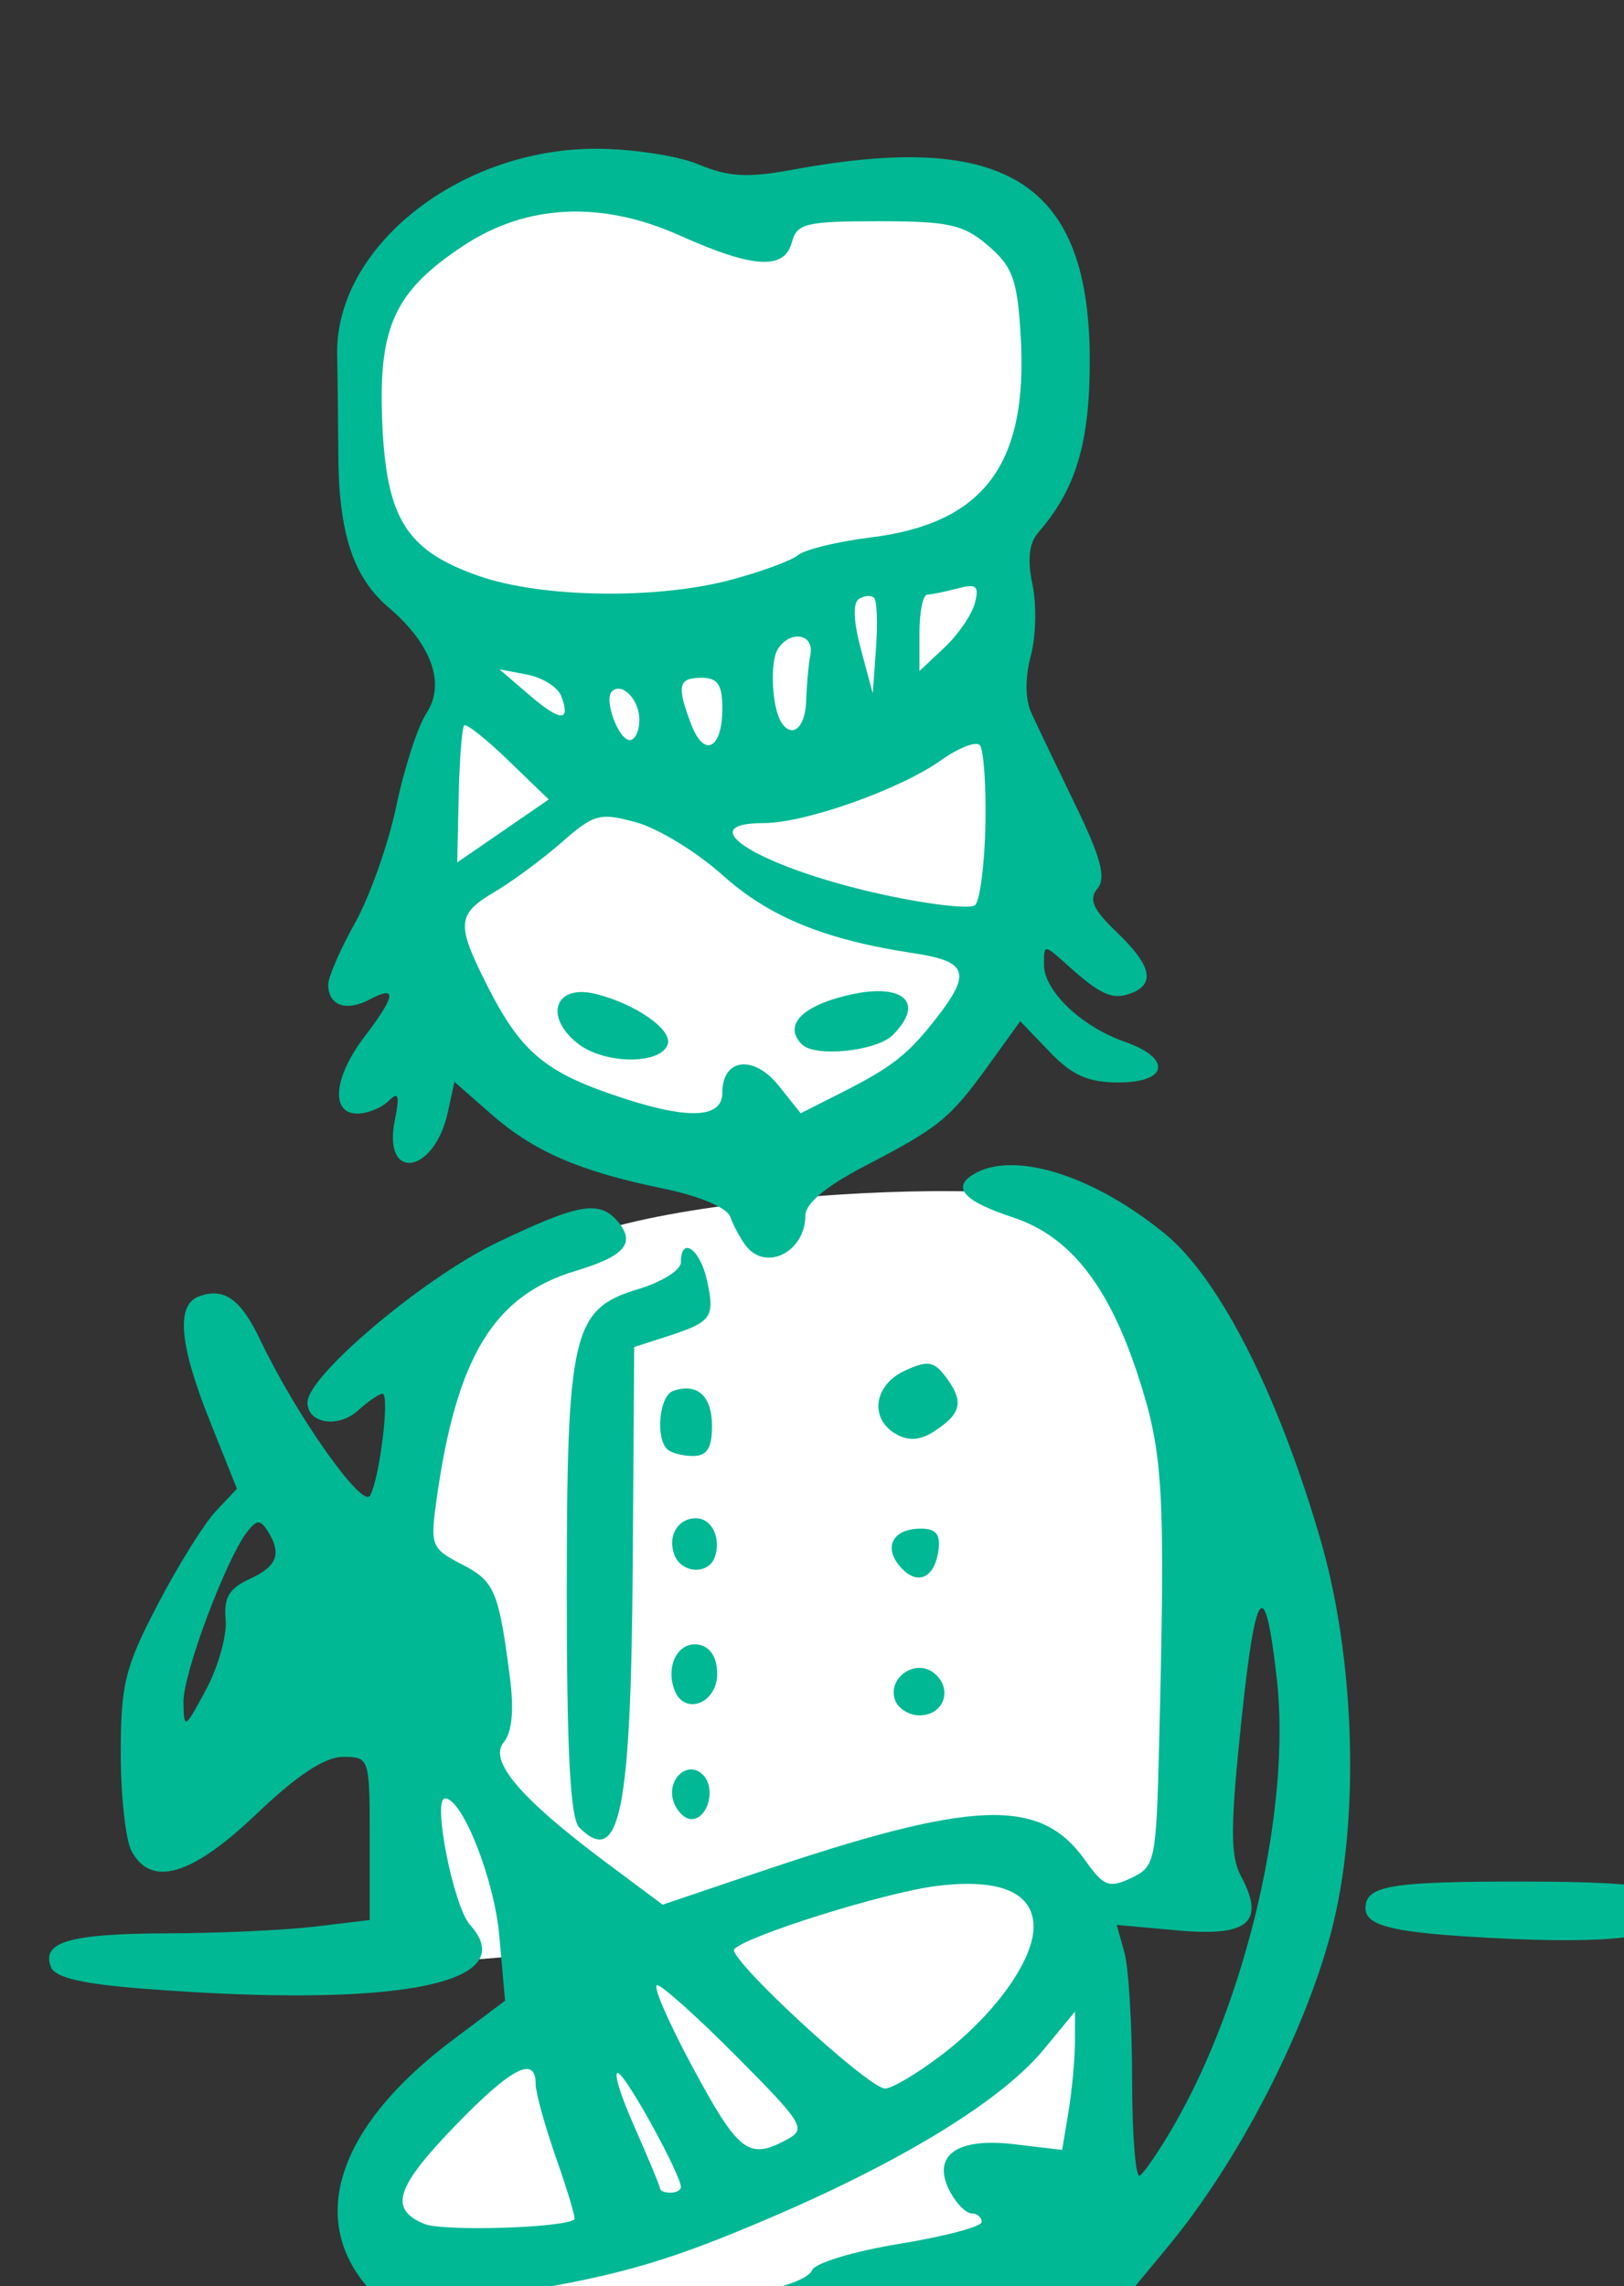 <?xml version="1.0" ?><svg height="169.07mm" viewBox="0 0 120.133 169.07" width="120.133mm" xmlns="http://www.w3.org/2000/svg">
    <rect x="0" y="0" width="120.133" height="169.07" fill="#333333" stroke="none"/>
    <path d="m 8914.671,26408.047 c -14.391,0.02 -27.242,0.307 -34.07,0.83 -18.21,1.397 -61.667,1.583 -70.979,48.979 -9.312,47.395 27.211,80.359 27.211,80.359 l -14.38,43.018 c 1.081,43.224 8.833,75.212 48.007,93.674 34.131,3.986 52.779,8.565 73.356,-2.608 31.788,-24.84 46.542,-54.11 50.595,-99.633 l -8.691,-60.711 c 0,0 10.76,-23.837 16.658,-48.14 5.897,-24.303 -4.862,-50.842 -23.693,-53.447 -11.769,-1.631 -40.029,-2.351 -64.014,-2.321 z m 49.516,278.901 c -32.296,0.279 -77.613,4.695 -99.418,13.564 -29.073,11.826 -46.974,54.101 -48.422,92.557 -1.449,38.457 3.727,109.689 3.727,109.689 l 87.861,-7.219 c -34.083,14.936 -68.889,35.718 -89.285,57.412 -30.201,41.615 30.002,62.296 66.732,70.397 36.73,8.101 114.02,-15.738 122.401,-41.158 8.381,-25.42 6,-70.209 -0.829,-85.946 -1.293,-2.98 -2.687,-5.859 -4.392,-8.48 l 38.512,-3.164 c 0,0 -0.931,-131.291 -3.414,-150.193 -2.483,-18.902 -20.797,-43.113 -46.87,-46.372 -6.518,-0.814 -15.838,-1.181 -26.603,-1.087 z" fill="#FFFFFF" transform="translate(-57.106,-43.221) matrix(0.265,0,0,0.265,-2249.567,-6940.732)"/>
    <path d="m 8877.118,27032.164 c -19.646,-4.496 -58.534,-26.249 -69.805,-39.051 -17.184,-19.518 -8.404,-45.4 23.513,-69.322 l 14.581,-10.928 -1.595,-18.062 c -1.396,-15.824 -10.308,-38.401 -15.16,-38.401 -3.607,0 2.374,30.21 6.994,35.313 14.861,16.423 -20.43,23.299 -91.262,17.789 -17.074,-1.33 -24.623,-3.109 -25.758,-6.068 -2.686,-7.003 5.281,-9.299 32.537,-9.373 14.334,-0.04 32.901,-0.89 41.262,-1.896 l 15.201,-1.825 v -22.76 c 0,-22.524 -0.09,-22.761 -7.455,-22.761 -5.079,0 -12.77,5.069 -24.149,15.925 -18.078,17.245 -29.395,20.593 -34.891,10.324 -1.649,-3.08 -2.997,-15.365 -2.997,-27.296 0,-19.223 1.173,-23.946 10.28,-41.422 5.656,-10.848 12.952,-22.567 16.216,-26.041 l 5.935,-6.318 -7.529,-18.819 c -8.521,-21.297 -9.536,-32.366 -3.186,-34.803 7.025,-2.697 11.749,0.61 17.189,12.034 10.026,21.057 28.644,47.406 30.717,43.473 2.709,-5.133 5.528,-28.4 3.441,-28.4 -0.917,0 -4.003,2.113 -6.854,4.695 -5.529,5.001 -14.09,3.624 -14.09,-2.27 0,-7.423 32.468,-34.797 52.871,-44.577 23,-11.02 28.711,-11.992 33.888,-5.75 4.902,5.905 1.731,9.54 -11.87,13.615 -22.844,6.843 -33.279,23.967 -38.84,63.739 -1.813,12.961 -1.52,13.719 7.047,18.15 9.158,4.734 10.28,7.37 13.412,31.482 1.195,9.184 0.604,15.388 -1.731,18.2 -4.296,5.175 4.747,15.751 28.82,33.7 l 15.553,11.598 26.431,-8.938 c 60.419,-20.427 78.909,-21.146 91.439,-3.549 5.264,7.395 6.728,7.968 12.901,5.056 6.683,-3.153 6.998,-4.632 7.795,-36.644 1.787,-71.753 1.231,-81.697 -5.776,-103.298 -8.24,-25.393 -19.081,-39.163 -34.956,-44.404 -13.572,-4.479 -17.128,-8.212 -11.319,-11.891 11.029,-6.984 33.515,-0.09 53.733,16.476 15.161,12.422 31.444,44.418 43.331,85.148 9.896,33.899 11.113,79.444 2.937,110.027 -7.651,28.62 -26.137,64.153 -45.542,87.541 -9.603,11.572 -19.248,23.217 -21.432,25.877 -2.185,2.66 -19.379,9.646 -38.212,15.525 -38.705,12.083 -68.257,14.98 -93.615,9.18 z m 26.774,-22.746 c -5.824,-5.822 1.284,-13.82 14.103,-15.871 6.456,-1.033 12.363,-3.507 13.127,-5.498 0.765,-1.989 11.728,-5.296 24.364,-7.349 12.637,-2.052 22.974,-4.799 22.974,-6.106 0,-1.305 -1.258,-2.374 -2.792,-2.374 -1.538,0 -4.233,-2.688 -5.993,-5.976 -5.37,-10.035 1.584,-15.265 17.749,-13.352 l 13.501,1.599 1.766,-10.68 c 0.971,-5.875 1.781,-14.559 1.798,-19.302 l 0.02,-8.623 -8.68,10.53 c -11.592,14.064 -38.587,30.739 -75.424,46.597 -28.338,12.198 -42.484,16.398 -70.799,21.014 l -11.58,1.89 8.683,4.612 c 16.004,8.503 28.839,11.975 44.73,12.101 11.919,0.09 14.963,-0.689 12.442,-3.212 z m -39.117,-35.556 c 0.377,-0.333 -1.903,-7.97 -5.067,-16.975 -3.166,-9.005 -5.755,-18.36 -5.755,-20.788 0,-8.056 -6.739,-4.593 -22.276,11.449 -16.813,17.358 -18.765,23.439 -8.85,27.582 5.21,2.178 39.192,1.151 41.948,-1.268 z m 29.716,-8.976 c 0,-3.396 -14.565,-30.018 -17.373,-31.753 -1.652,-1.022 0.278,5.564 4.289,14.633 4.012,9.069 7.293,16.977 7.293,17.577 0,0.597 1.303,1.087 2.895,1.087 1.593,0 2.896,-0.695 2.896,-1.544 z m 137.322,-16.703 c 20.584,-35.284 33.082,-89.118 29.035,-125.081 -3.315,-29.44 -5.901,-26.411 -9.886,11.58 -3.105,29.619 -3.131,37.795 -0.13,43.389 6.86,12.815 2.108,16.965 -17.396,15.195 l -17.297,-1.568 2.158,7.687 c 1.187,4.226 2.158,20.267 2.158,35.644 0,15.377 0.961,27.363 2.136,26.633 1.176,-0.728 5.33,-6.793 9.23,-13.479 z m -107.82,3.476 c 5.605,-2.999 4.787,-4.367 -13.868,-23.163 -10.902,-10.988 -20.923,-19.976 -22.268,-19.976 -1.347,0 3.18,10.421 10.056,23.16 12.701,23.527 15.476,25.654 26.08,19.979 z m 43.353,-23.717 c 14.797,-11.288 25.593,-26.335 25.593,-35.675 0,-9.651 -9.465,-13.635 -27.136,-11.42 -14.221,1.78 -52.553,13.74 -56.409,17.596 -2.233,2.233 37.239,38.756 42.057,38.918 1.868,0.07 9.019,-4.176 15.895,-9.419 z m -199.934,-121.454 c -0.578,-6.094 0.97,-8.711 6.701,-11.323 7.738,-3.524 9.046,-7.055 4.982,-13.46 -1.954,-3.079 -2.935,-3.079 -5.444,0 -5.846,7.171 -18.144,39.819 -18.015,47.823 0.13,7.753 0.356,7.623 6.327,-3.531 3.412,-6.369 5.863,-15.149 5.449,-19.509 z m 347.138,88.497 c -21.991,-1.376 -28.955,-3.282 -28.955,-7.927 0,-6.336 6.921,-7.497 44.392,-7.45 37.954,0.04 46.035,2.179 40.723,10.732 -3.357,5.406 -20.863,6.854 -56.16,4.645 z m -248.435,-30.478 c -2.485,-2.484 -3.475,-21.06 -3.475,-65.243 0,-72.948 1.538,-79.475 20.044,-85.018 6.494,-1.946 11.807,-5.286 11.807,-7.423 0,-7.48 5.349,-3.801 7.285,5.009 2.271,10.344 1.383,11.599 -11.046,15.617 l -9.268,2.997 -0.413,60.806 c -0.466,69.127 -3.616,84.573 -14.934,73.255 z m 26.453,-6.853 c -2.414,-6.29 3.713,-12.203 8.097,-7.818 3.707,3.707 1.412,12.357 -3.279,12.357 -1.692,0 -3.861,-2.045 -4.818,-4.539 z m 61.763,-28.549 c -2.419,-6.304 5.691,-11.939 10.928,-7.593 5.27,4.372 2.655,11.724 -4.172,11.724 -2.843,0 -5.886,-1.859 -6.756,-4.131 z m -61.607,-2.893 c -2.634,-6.867 1.095,-13.798 6.826,-12.695 3.204,0.617 5.074,3.616 5.074,8.137 0,8.255 -9.138,11.753 -11.9,4.558 z m 62.757,-34.736 c -4.495,-5.417 -1.642,-10.36 5.979,-10.36 4.329,0 5.584,1.614 4.895,6.29 -1.155,7.856 -6.172,9.735 -10.874,4.07 z m -62.786,-2.982 c -2.017,-5.256 0.912,-10.272 6,-10.272 4.429,0 7.114,5.544 5.262,10.858 -1.731,4.959 -9.283,4.566 -11.262,-0.586 z m -2.065,-29.576 c -3.315,-3.317 -2.109,-14.897 1.69,-16.222 6.734,-2.35 10.858,1.362 10.858,9.777 0,6.191 -1.385,8.376 -5.31,8.376 -2.918,0 -6.176,-0.869 -7.238,-1.931 z m 63.942,-4.172 c -7.566,-4.289 -6.238,-13.757 2.489,-17.733 6.497,-2.961 8.125,-2.662 11.622,2.117 4.853,6.636 4.113,9.847 -3.412,14.789 -3.92,2.575 -7.171,2.827 -10.699,0.827 z m -41.904,-52.532 c -1.54,-1.991 -3.5,-5.606 -4.358,-8.037 -0.941,-2.669 -8.503,-5.852 -19.108,-8.042 -23.244,-4.801 -35.824,-10.291 -47.922,-20.915 l -9.994,-8.775 -1.883,8.57 c -3.783,17.224 -18.211,19.366 -14.776,2.193 1.41,-7.053 1.039,-8.216 -1.734,-5.44 -1.943,1.942 -5.875,3.529 -8.741,3.529 -7.547,0 -6.587,-10.168 2.026,-21.461 8.764,-11.489 9.172,-14.523 1.387,-10.358 -6.49,3.475 -11.522,1.649 -11.522,-4.181 0,-2.094 3.374,-9.844 7.498,-17.222 4.122,-7.377 9.305,-22.057 11.517,-32.622 2.208,-10.566 5.997,-22.232 8.417,-25.925 5.398,-8.235 1.444,-19.245 -10.589,-29.483 -9.86,-8.387 -13.916,-20.724 -14.025,-42.644 -0.05,-9.538 -0.195,-22.016 -0.321,-27.73 -0.684,-30.011 33.817,-57.569 72.157,-57.628 10.002,0 22.928,1.952 28.719,4.371 8.435,3.525 13.707,3.811 26.499,1.448 59.713,-11.038 82.741,3.86 82.717,53.509 -0.02,22.816 -3.9,35.735 -14.383,47.776 -2.577,2.963 -3.091,7.569 -1.617,14.479 1.188,5.574 0.977,14.565 -0.472,19.979 -1.63,6.105 -1.567,12.156 0.174,15.927 1.54,3.344 7.047,14.847 12.242,25.564 7.208,14.872 8.675,20.413 6.2,23.397 -2.513,3.027 -1.294,5.783 5.387,12.183 9.653,9.249 10.871,14.395 4.03,17.021 -5.198,1.996 -8.49,0.543 -17.836,-7.872 -6.492,-5.844 -6.516,-5.844 -6.516,-0.07 0,7.302 10.48,17.29 22.566,21.502 13.182,4.598 12.137,11.358 -1.755,11.358 -8.449,0 -12.964,-2.007 -19.234,-8.552 l -8.194,-8.552 -8.779,12.172 c -10.84,15.026 -13.731,17.388 -34.551,28.212 -10.822,5.624 -16.65,10.464 -16.65,13.825 0,10.119 -10.962,15.743 -16.569,8.499 z m -6.595,-42.8 c 0,-9.56 8.782,-10.61 15.74,-1.885 l 6.126,7.683 11.507,-5.822 c 14.238,-7.203 18.593,-10.664 26.776,-21.267 9.38,-12.152 8.157,-15.344 -6.727,-17.577 -24.727,-3.707 -40.323,-10.083 -53.422,-21.834 -7.166,-6.43 -17.99,-13.04 -24.053,-14.693 -10.159,-2.769 -11.781,-2.337 -20.731,5.521 -5.338,4.688 -13.733,10.901 -18.656,13.809 -10.765,6.359 -10.961,8.948 -2.022,26.574 8.93,17.608 15.67,23.484 34.33,29.931 20.996,7.254 31.132,7.111 31.132,-0.44 z m -40.519,-13.788 c -9.392,-7.607 -6.11,-16.489 5.076,-13.738 11.133,2.737 21.535,9.972 20.198,14.049 -1.916,5.837 -17.922,5.639 -25.274,-0.311 z m 62.717,0.367 c -4.715,-4.715 -1.062,-9.679 9.436,-12.823 17.486,-5.241 25.955,0.174 15.936,10.204 -4.529,4.528 -21.691,6.3 -25.372,2.619 z m 51.225,-61.24 c 0.228,-11.151 -0.49,-21.186 -1.592,-22.3 -1.103,-1.114 -6.017,0.829 -10.919,4.321 -11.306,8.051 -37.837,17.449 -49.257,17.449 -21.544,0 -0.567,12.611 33.226,19.973 12.738,2.777 24.281,4.099 25.647,2.94 1.364,-1.159 2.666,-11.231 2.895,-22.383 z m -133.132,-17.97 c -6.177,-5.97 -11.736,-10.391 -12.353,-9.823 -0.618,0.57 -1.309,9.408 -1.539,19.643 l -0.414,18.607 12.768,-8.784 12.769,-8.787 z m 59.709,-14.583 c 0,-6.584 -1.312,-8.514 -5.792,-8.514 -6.543,0 -7.025,2.165 -2.899,13.014 3.605,9.486 8.691,6.851 8.691,-4.5 z m -23.165,3.238 c 0,-5.681 -4.895,-10.717 -7.694,-7.917 -2.274,2.273 1.883,13.538 4.995,13.538 1.485,0 2.699,-2.53 2.699,-5.621 z m 46.551,-5.238 c 0.13,-4.38 0.658,-10.243 1.19,-13.029 1.112,-5.807 -5.725,-6.893 -9.114,-1.449 -2.224,3.573 -1.655,16.049 0.925,20.27 2.964,4.85 6.791,1.684 6.999,-5.792 z m -68.394,-1.457 c -0.94,-2.452 -5.196,-5.123 -9.458,-5.94 l -7.75,-1.48 8.277,7.121 c 8.764,7.538 11.748,7.637 8.931,0.299 z m 87.368,-27.364 c -0.791,-0.791 -2.691,-0.662 -4.222,0.284 -1.754,1.084 -1.559,6.276 0.533,14.044 l 3.312,12.321 0.907,-12.605 c 0.497,-6.935 0.258,-13.257 -0.53,-14.044 z m 28.111,1.503 c 1.265,-4.839 0.45,-5.541 -4.795,-4.134 -3.475,0.932 -7.296,1.712 -8.49,1.734 -1.195,0.02 -2.172,4.827 -2.172,10.677 v 10.64 l 6.966,-6.544 c 3.832,-3.598 7.653,-9.167 8.491,-12.373 z m -68.137,-6.52 c 8.452,-2.25 16.922,-5.366 18.821,-6.926 1.901,-1.559 10.985,-3.765 20.188,-4.905 31.703,-3.924 44.037,-20.41 41.941,-56.062 -0.931,-15.871 -2.213,-19.459 -9.049,-25.337 -6.904,-5.94 -10.969,-6.85 -30.627,-6.85 -20.229,0 -22.828,0.623 -24.179,5.793 -2.064,7.898 -10.791,7.392 -31.304,-1.812 -21.84,-9.803 -42.803,-8.804 -60.451,2.875 -19.085,12.628 -23.678,22.507 -22.637,48.689 1.091,27.466 6.664,36.394 27.153,43.501 17.493,6.068 49.466,6.539 70.144,1.034 z" fill="#00B894" transform="translate(-57.106,-43.221) matrix(0.265,0,0,0.265,-2249.567,-6940.732)"/>
</svg>